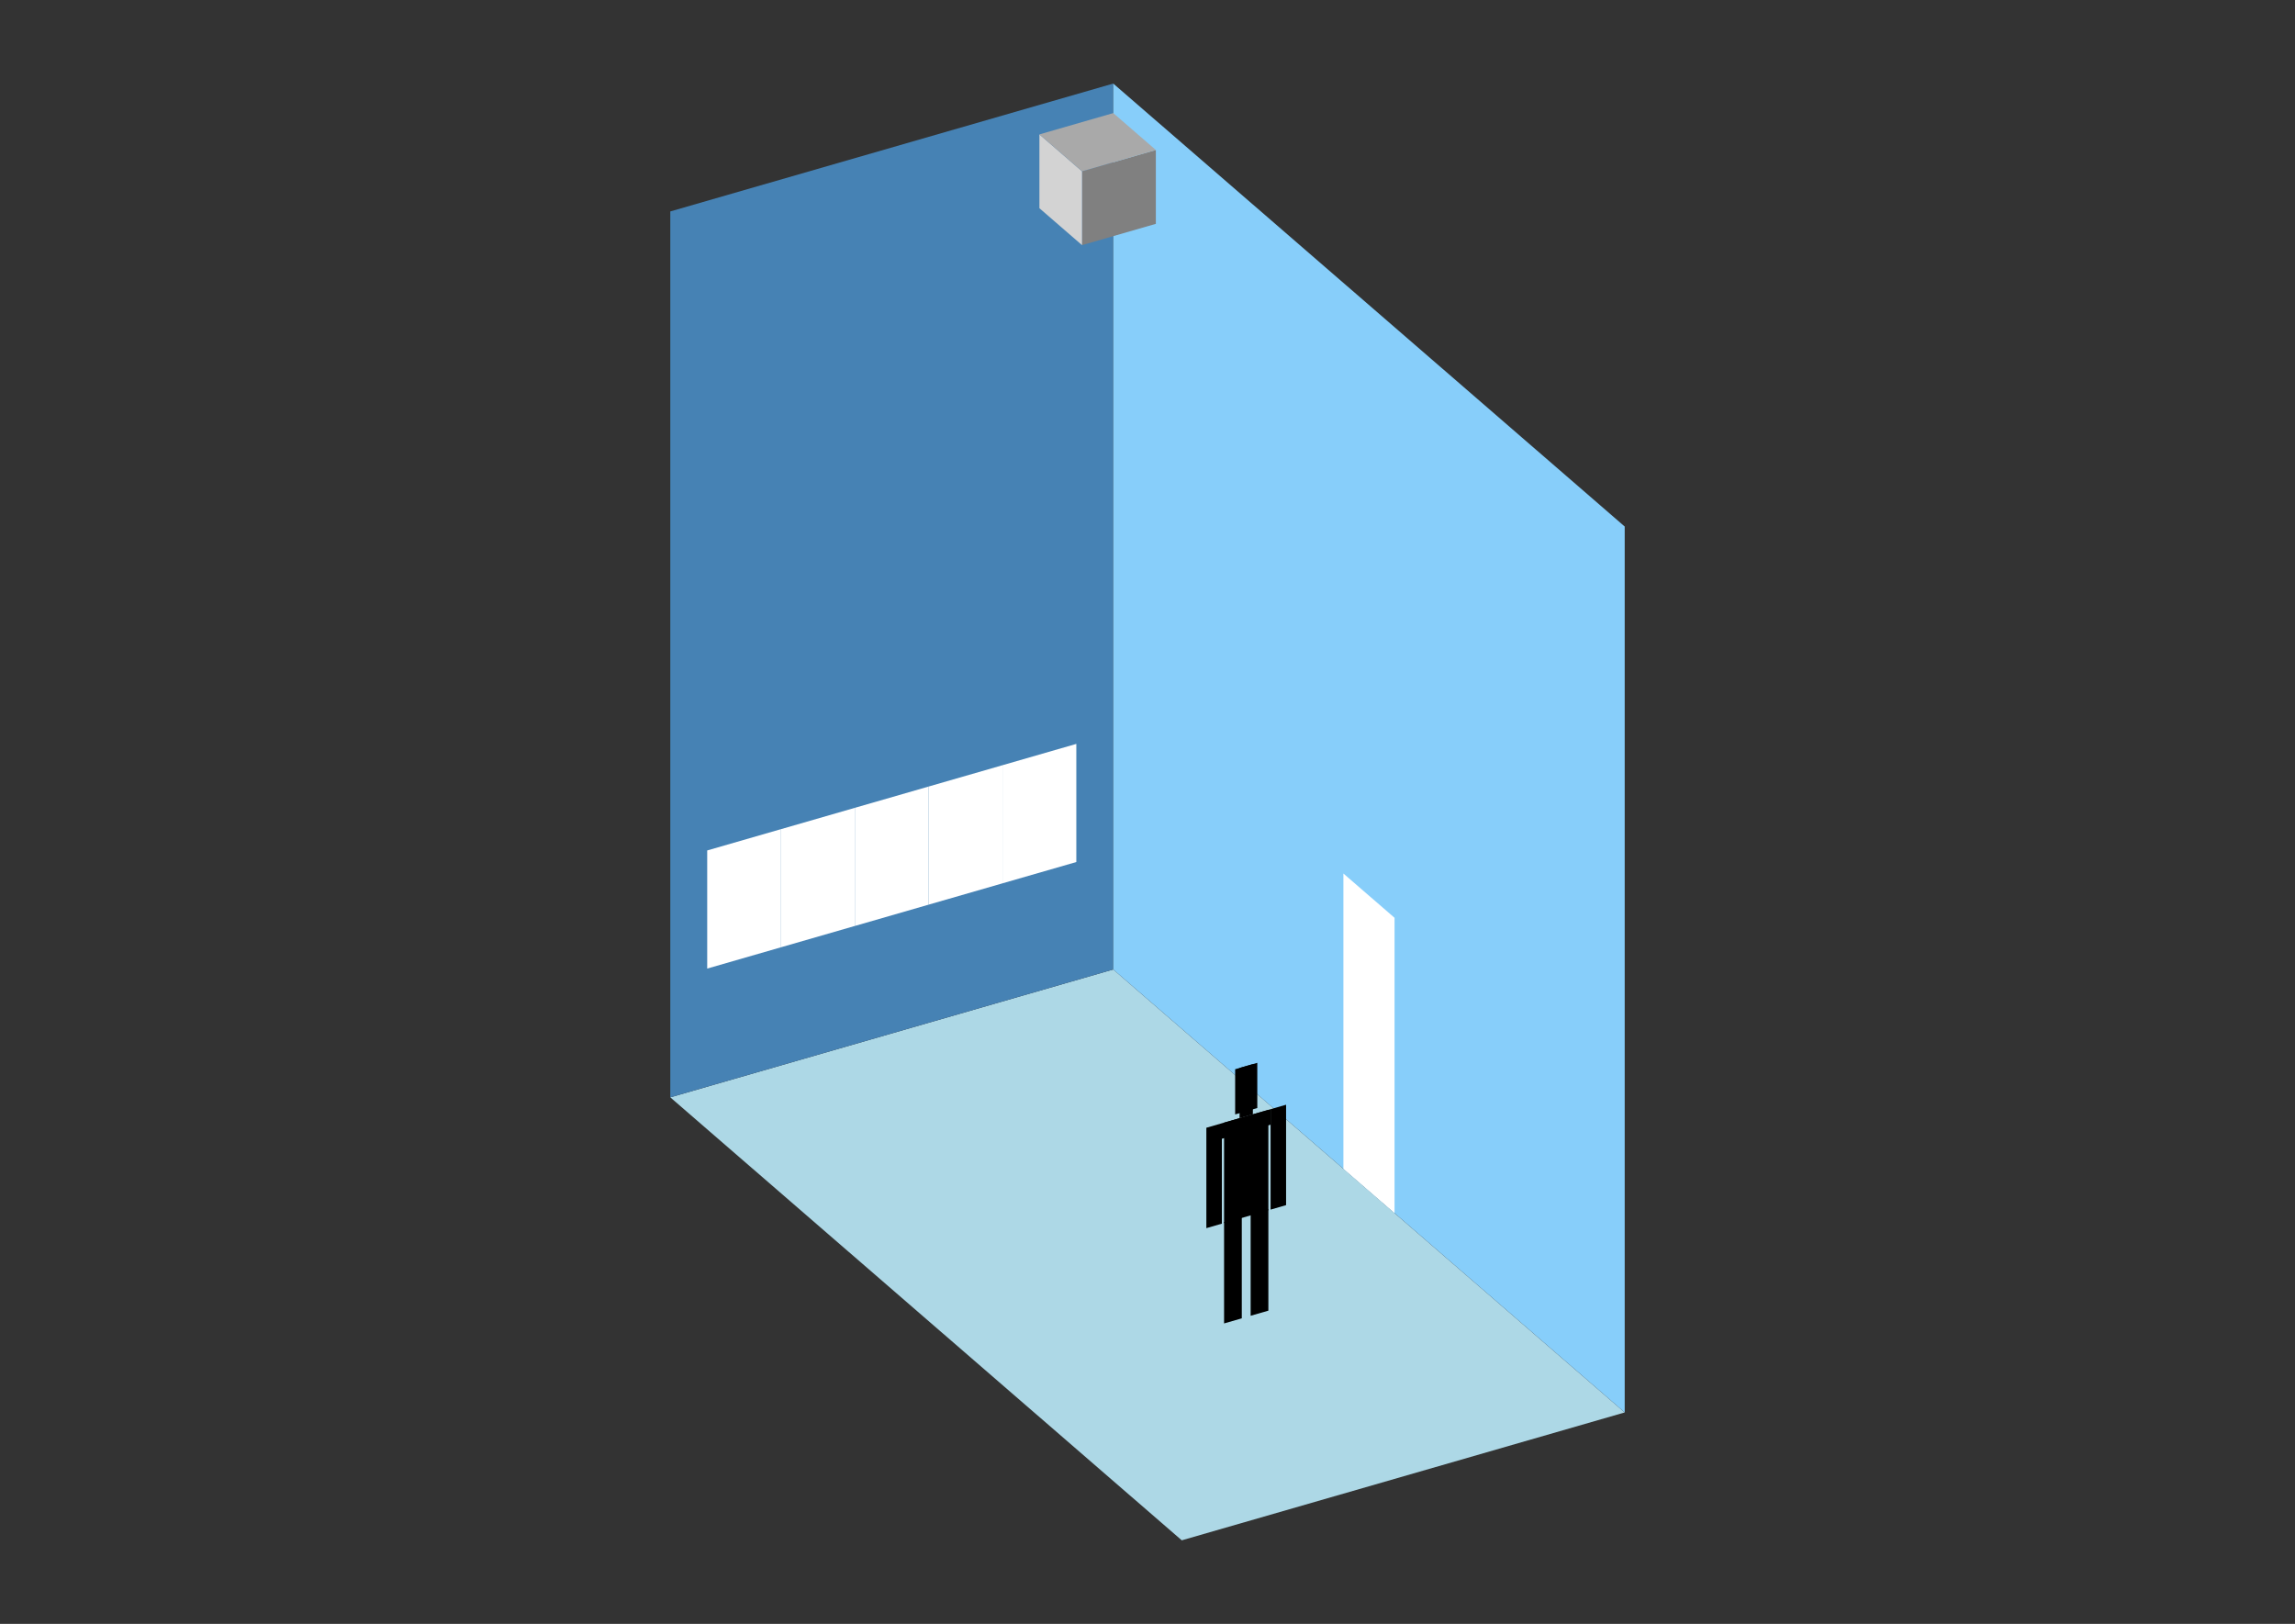 <?xml version="1.0" encoding="UTF-8"?>
<svg
  xmlns="http://www.w3.org/2000/svg"
  width="848"
  height="600"
  style="background-color:white"
>
  <rect width="100%" height="100%" fill="#333333" stroke="none"/>
  <polygon fill="lightblue" points="436.66,569.126 247.672,405.458 411.34,358.211 600.328,521.879" />
  <polygon fill="steelblue" points="247.672,405.458 247.672,78.121 411.34,30.874 411.34,358.211" />
  <polygon fill="lightskyblue" points="600.328,521.879 600.328,194.542 411.34,30.874 411.34,358.211" />
  <polygon fill="white" points="515.284,448.228 515.284,339.116 496.385,322.749 496.385,431.862" />
  <polygon fill="white" points="261.311,357.876 261.311,314.231 288.589,306.356 288.589,350.001" />
  <polygon fill="white" points="288.589,350.001 288.589,306.356 315.867,298.482 315.867,342.127" />
  <polygon fill="white" points="315.867,342.127 315.867,298.482 343.145,290.607 343.145,334.252" />
  <polygon fill="white" points="343.145,334.252 343.145,290.607 370.423,282.733 370.423,326.378" />
  <polygon fill="white" points="370.423,326.378 370.423,282.733 397.701,274.858 397.701,318.503" />
  <polygon fill="grey" points="399.811,90.577 399.811,63.298 427.089,55.424 427.089,82.702" />
  <polygon fill="lightgrey" points="399.811,90.577 399.811,63.298 384.062,49.659 384.062,76.937" />
  <polygon fill="darkgrey" points="399.811,63.298 384.062,49.659 411.34,41.785 427.089,55.424" />
  <polygon fill="hsl(288.0,50.0%,50.66%)" points="452.294,488.993 452.294,451.524 458.84,449.634 458.84,487.103" />
  <polygon fill="hsl(288.0,50.0%,50.66%)" points="468.661,484.268 468.661,446.799 462.114,448.689 462.114,486.158" />
  <polygon fill="hsl(288.0,50.0%,50.66%)" points="445.747,453.785 445.747,416.686 451.475,415.033 451.475,452.131" />
  <polygon fill="hsl(288.0,50.0%,50.66%)" points="469.479,446.934 469.479,409.836 475.207,408.182 475.207,445.28" />
  <polygon fill="hsl(288.0,50.0%,50.66%)" points="451.475,420.761 451.475,415.033 469.479,409.836 469.479,415.564" />
  <polygon fill="hsl(288.0,50.0%,50.66%)" points="452.294,451.895 452.294,414.797 468.661,410.072 468.661,447.17" />
  <polygon fill="hsl(288.0,50.0%,50.66%)" points="456.385,411.761 456.385,395.066 464.569,392.704 464.569,409.398" />
  <polygon fill="hsl(288.0,50.0%,50.66%)" points="458.022,413.143 458.022,394.594 462.932,393.176 462.932,411.726" />
</svg>

